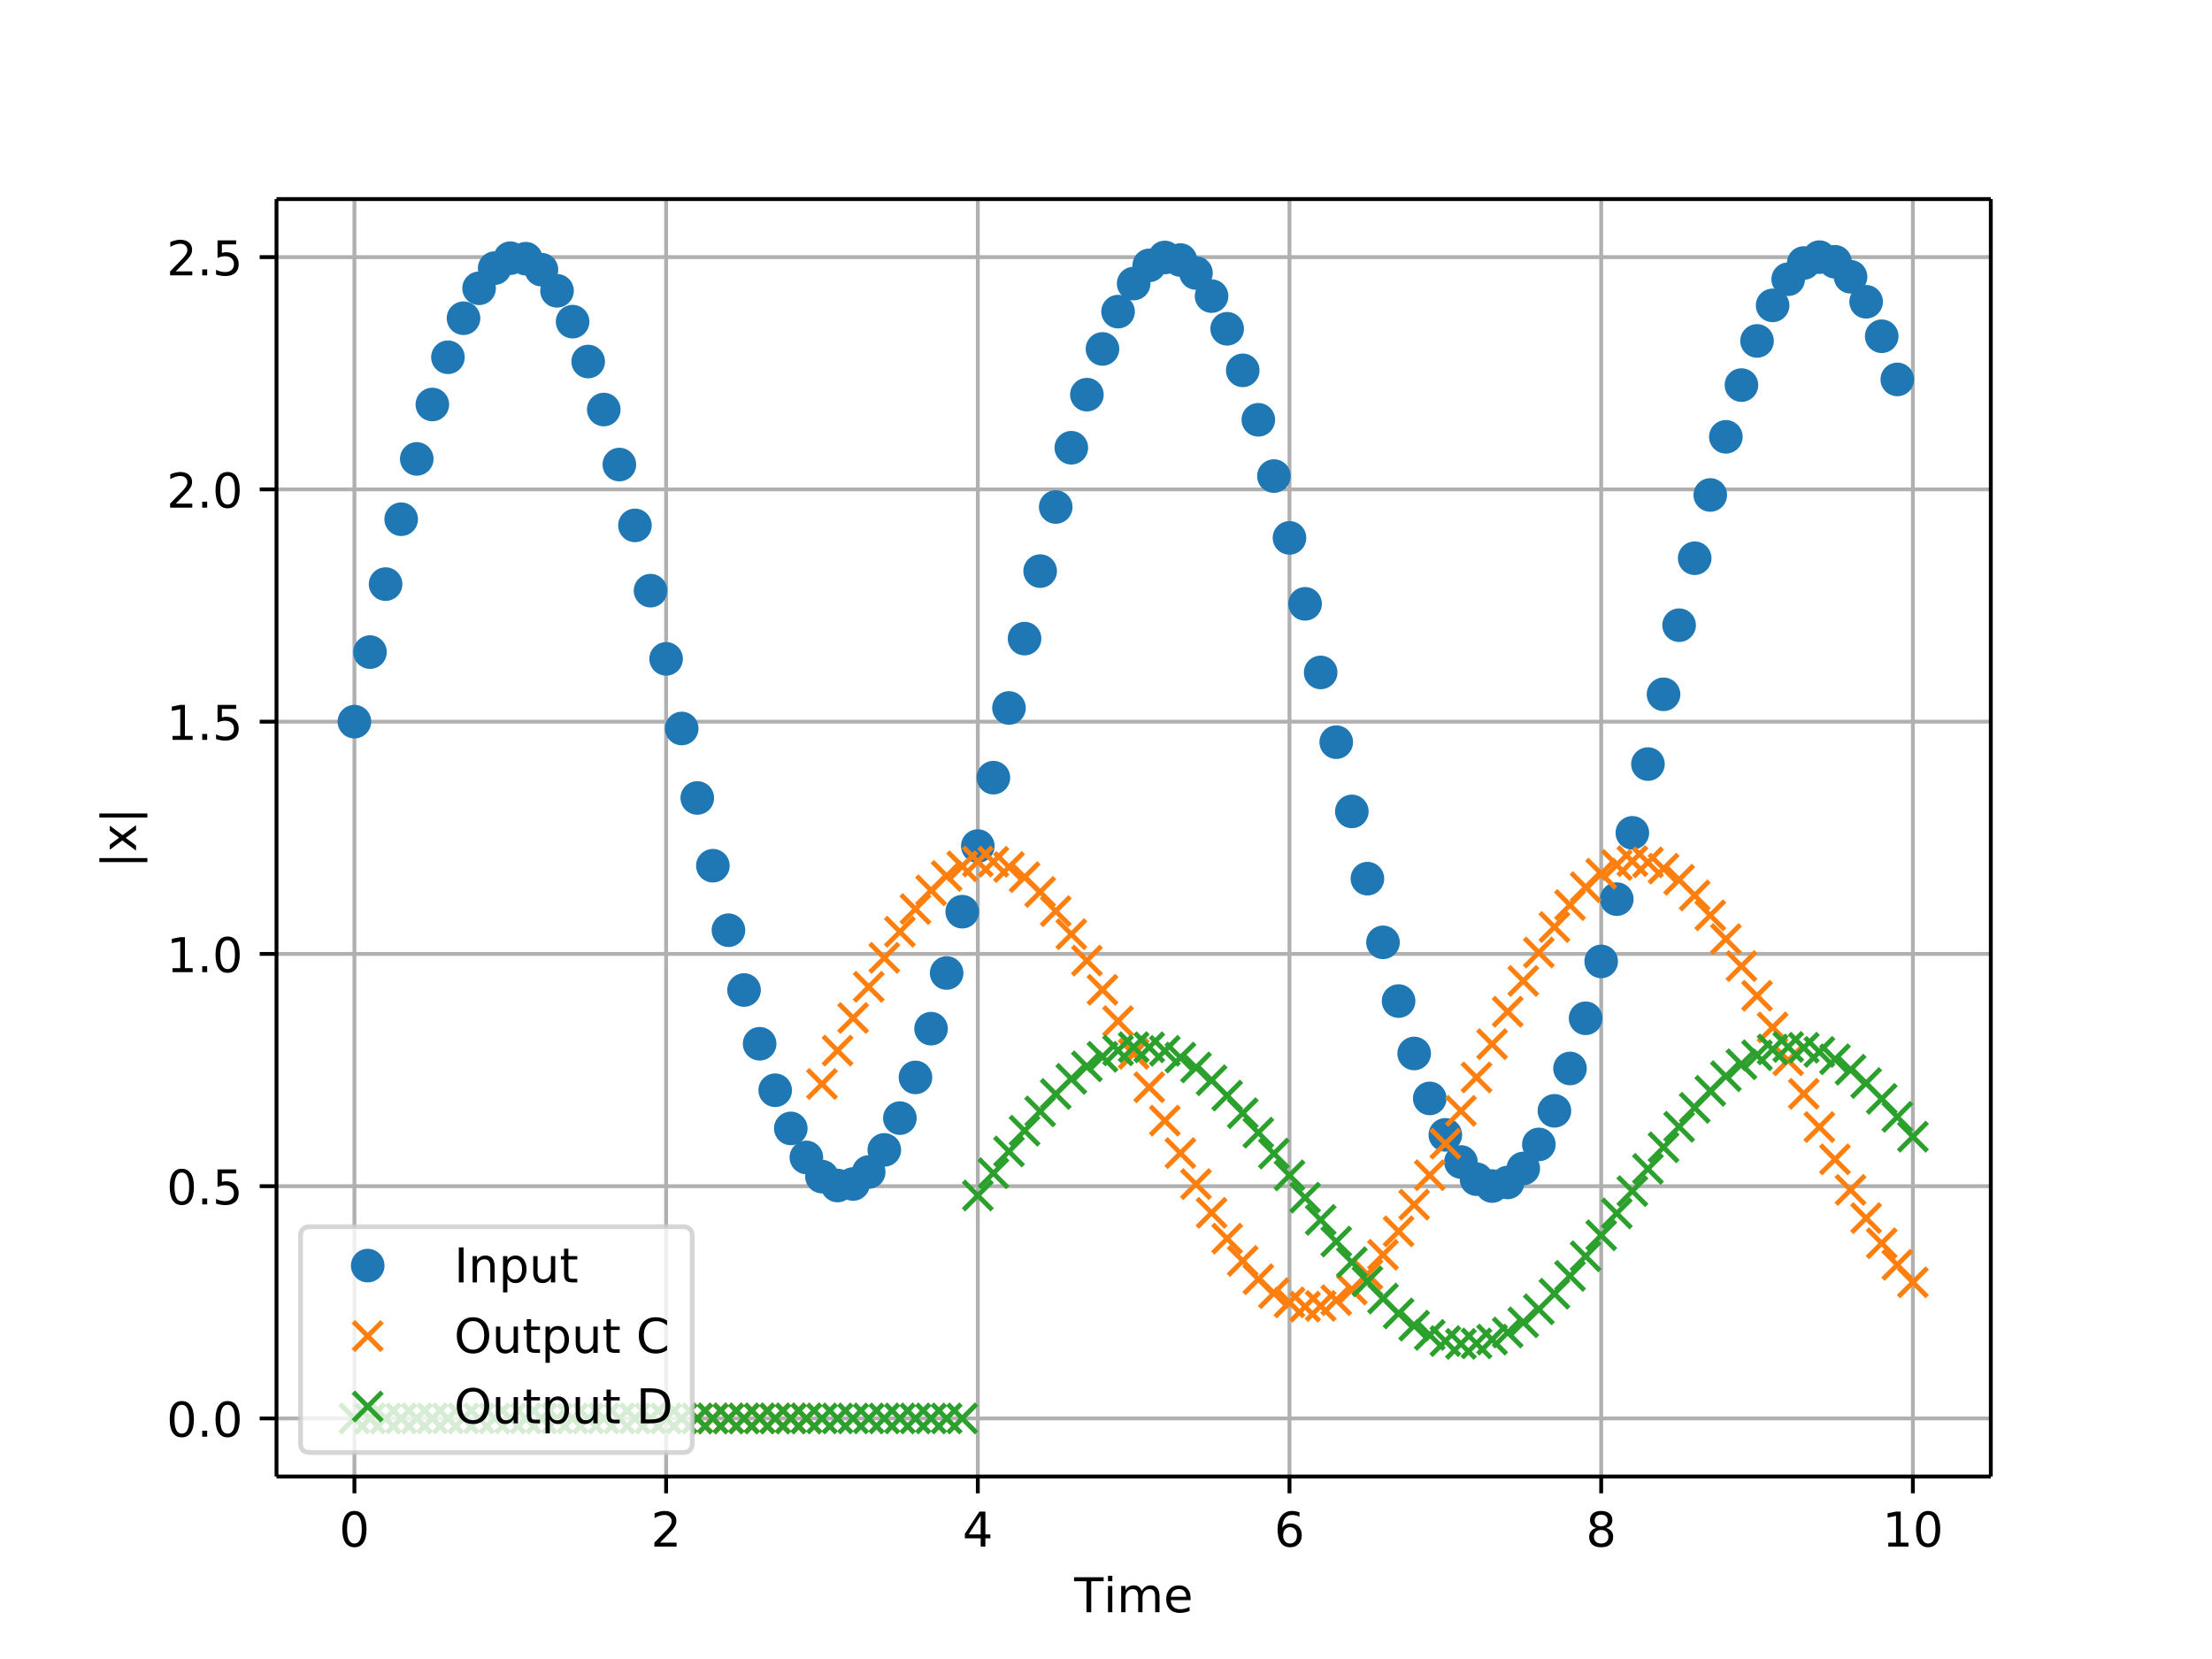 <svg xmlns="http://www.w3.org/2000/svg" xmlns:xlink="http://www.w3.org/1999/xlink" width="614.4" height="460.8" version="1.1" viewBox="0 0 460.8 345.6"><defs><style type="text/css">*{stroke-linecap:butt;stroke-linejoin:round}</style></defs><g id="figure_1"><g id="patch_1"><path fill="#fff" d="M 0 345.6 L 460.8 345.6 L 460.8 0 L 0 0 z"/></g><g id="axes_1"><g id="patch_2"><path fill="#fff" d="M 57.6 307.584 L 414.72 307.584 L 414.72 41.472 L 57.6 41.472 z"/></g><g id="matplotlib.axis_1"><g id="xtick_1"><g id="line2d_1"><path fill="none" stroke="#b0b0b0" stroke-linecap="square" stroke-width=".8" d="M 73.833 307.584 L 73.833 41.472" clip-path="url(#pda170796c8)"/></g><g id="line2d_2"><defs><path id="md94d6c7e7b" stroke="#000" stroke-width=".8" d="M 0 0 L 0 3.5"/></defs><g><use x="73.833" y="307.584" stroke="#000" stroke-width=".8" xlink:href="#md94d6c7e7b"/></g></g><g id="text_1"><defs><path id="DejaVuSans-48" d="M 31.781 66.406 Q 24.172 66.406 20.328 58.906 Q 16.5 51.422 16.5 36.375 Q 16.5 21.391 20.328 13.891 Q 24.172 6.391 31.781 6.391 Q 39.453 6.391 43.281 13.891 Q 47.125 21.391 47.125 36.375 Q 47.125 51.422 43.281 58.906 Q 39.453 66.406 31.781 66.406 z M 31.781 74.219 Q 44.047 74.219 50.516 64.516 Q 56.984 54.828 56.984 36.375 Q 56.984 17.969 50.516 8.266 Q 44.047 -1.422 31.781 -1.422 Q 19.531 -1.422 13.062 8.266 Q 6.594 17.969 6.594 36.375 Q 6.594 54.828 13.062 64.516 Q 19.531 74.219 31.781 74.219 z"/></defs><g transform="translate(70.651 322.182)scale(0.1 -0.1)"><use xlink:href="#DejaVuSans-48"/></g></g></g><g id="xtick_2"><g id="line2d_3"><path fill="none" stroke="#b0b0b0" stroke-linecap="square" stroke-width=".8" d="M 138.764 307.584 L 138.764 41.472" clip-path="url(#pda170796c8)"/></g><g id="line2d_4"><g><use x="138.764" y="307.584" stroke="#000" stroke-width=".8" xlink:href="#md94d6c7e7b"/></g></g><g id="text_2"><defs><path id="DejaVuSans-50" d="M 19.188 8.297 L 53.609 8.297 L 53.609 0 L 7.328 0 L 7.328 8.297 Q 12.938 14.109 22.625 23.891 Q 32.328 33.688 34.812 36.531 Q 39.547 41.844 41.422 45.531 Q 43.312 49.219 43.312 52.781 Q 43.312 58.594 39.234 62.25 Q 35.156 65.922 28.609 65.922 Q 23.969 65.922 18.812 64.312 Q 13.672 62.703 7.812 59.422 L 7.812 69.391 Q 13.766 71.781 18.938 73 Q 24.125 74.219 28.422 74.219 Q 39.75 74.219 46.484 68.547 Q 53.219 62.891 53.219 53.422 Q 53.219 48.922 51.531 44.891 Q 49.859 40.875 45.406 35.406 Q 44.188 33.984 37.641 27.219 Q 31.109 20.453 19.188 8.297 z"/></defs><g transform="translate(135.582 322.182)scale(0.1 -0.1)"><use xlink:href="#DejaVuSans-50"/></g></g></g><g id="xtick_3"><g id="line2d_5"><path fill="none" stroke="#b0b0b0" stroke-linecap="square" stroke-width=".8" d="M 203.695 307.584 L 203.695 41.472" clip-path="url(#pda170796c8)"/></g><g id="line2d_6"><g><use x="203.695" y="307.584" stroke="#000" stroke-width=".8" xlink:href="#md94d6c7e7b"/></g></g><g id="text_3"><defs><path id="DejaVuSans-52" d="M 37.797 64.312 L 12.891 25.391 L 37.797 25.391 z M 35.203 72.906 L 47.609 72.906 L 47.609 25.391 L 58.016 25.391 L 58.016 17.188 L 47.609 17.188 L 47.609 0 L 37.797 0 L 37.797 17.188 L 4.891 17.188 L 4.891 26.703 z"/></defs><g transform="translate(200.513 322.182)scale(0.1 -0.1)"><use xlink:href="#DejaVuSans-52"/></g></g></g><g id="xtick_4"><g id="line2d_7"><path fill="none" stroke="#b0b0b0" stroke-linecap="square" stroke-width=".8" d="M 268.625 307.584 L 268.625 41.472" clip-path="url(#pda170796c8)"/></g><g id="line2d_8"><g><use x="268.625" y="307.584" stroke="#000" stroke-width=".8" xlink:href="#md94d6c7e7b"/></g></g><g id="text_4"><defs><path id="DejaVuSans-54" d="M 33.016 40.375 Q 26.375 40.375 22.484 35.828 Q 18.609 31.297 18.609 23.391 Q 18.609 15.531 22.484 10.953 Q 26.375 6.391 33.016 6.391 Q 39.656 6.391 43.531 10.953 Q 47.406 15.531 47.406 23.391 Q 47.406 31.297 43.531 35.828 Q 39.656 40.375 33.016 40.375 z M 52.594 71.297 L 52.594 62.312 Q 48.875 64.062 45.094 64.984 Q 41.312 65.922 37.594 65.922 Q 27.828 65.922 22.672 59.328 Q 17.531 52.734 16.797 39.406 Q 19.672 43.656 24.016 45.922 Q 28.375 48.188 33.594 48.188 Q 44.578 48.188 50.953 41.516 Q 57.328 34.859 57.328 23.391 Q 57.328 12.156 50.688 5.359 Q 44.047 -1.422 33.016 -1.422 Q 20.359 -1.422 13.672 8.266 Q 6.984 17.969 6.984 36.375 Q 6.984 53.656 15.188 63.938 Q 23.391 74.219 37.203 74.219 Q 40.922 74.219 44.703 73.484 Q 48.484 72.75 52.594 71.297 z"/></defs><g transform="translate(265.444 322.182)scale(0.1 -0.1)"><use xlink:href="#DejaVuSans-54"/></g></g></g><g id="xtick_5"><g id="line2d_9"><path fill="none" stroke="#b0b0b0" stroke-linecap="square" stroke-width=".8" d="M 333.556 307.584 L 333.556 41.472" clip-path="url(#pda170796c8)"/></g><g id="line2d_10"><g><use x="333.556" y="307.584" stroke="#000" stroke-width=".8" xlink:href="#md94d6c7e7b"/></g></g><g id="text_5"><defs><path id="DejaVuSans-56" d="M 31.781 34.625 Q 24.75 34.625 20.719 30.859 Q 16.703 27.094 16.703 20.516 Q 16.703 13.922 20.719 10.156 Q 24.75 6.391 31.781 6.391 Q 38.812 6.391 42.859 10.172 Q 46.922 13.969 46.922 20.516 Q 46.922 27.094 42.891 30.859 Q 38.875 34.625 31.781 34.625 z M 21.922 38.812 Q 15.578 40.375 12.031 44.719 Q 8.5 49.078 8.5 55.328 Q 8.5 64.062 14.719 69.141 Q 20.953 74.219 31.781 74.219 Q 42.672 74.219 48.875 69.141 Q 55.078 64.062 55.078 55.328 Q 55.078 49.078 51.531 44.719 Q 48 40.375 41.703 38.812 Q 48.828 37.156 52.797 32.312 Q 56.781 27.484 56.781 20.516 Q 56.781 9.906 50.312 4.234 Q 43.844 -1.422 31.781 -1.422 Q 19.734 -1.422 13.25 4.234 Q 6.781 9.906 6.781 20.516 Q 6.781 27.484 10.781 32.312 Q 14.797 37.156 21.922 38.812 z M 18.312 54.391 Q 18.312 48.734 21.844 45.562 Q 25.391 42.391 31.781 42.391 Q 38.141 42.391 41.719 45.562 Q 45.312 48.734 45.312 54.391 Q 45.312 60.062 41.719 63.234 Q 38.141 66.406 31.781 66.406 Q 25.391 66.406 21.844 63.234 Q 18.312 60.062 18.312 54.391 z"/></defs><g transform="translate(330.375 322.182)scale(0.1 -0.1)"><use xlink:href="#DejaVuSans-56"/></g></g></g><g id="xtick_6"><g id="line2d_11"><path fill="none" stroke="#b0b0b0" stroke-linecap="square" stroke-width=".8" d="M 398.487 307.584 L 398.487 41.472" clip-path="url(#pda170796c8)"/></g><g id="line2d_12"><g><use x="398.487" y="307.584" stroke="#000" stroke-width=".8" xlink:href="#md94d6c7e7b"/></g></g><g id="text_6"><defs><path id="DejaVuSans-49" d="M 12.406 8.297 L 28.516 8.297 L 28.516 63.922 L 10.984 60.406 L 10.984 69.391 L 28.422 72.906 L 38.281 72.906 L 38.281 8.297 L 54.391 8.297 L 54.391 0 L 12.406 0 z"/></defs><g transform="translate(392.125 322.182)scale(0.1 -0.1)"><use xlink:href="#DejaVuSans-49"/><use x="63.623" xlink:href="#DejaVuSans-48"/></g></g></g><g id="text_7"><defs><path id="DejaVuSans-84" d="M -0.297 72.906 L 61.375 72.906 L 61.375 64.594 L 35.5 64.594 L 35.5 0 L 25.594 0 L 25.594 64.594 L -0.297 64.594 z"/><path id="DejaVuSans-105" d="M 9.422 54.688 L 18.406 54.688 L 18.406 0 L 9.422 0 z M 9.422 75.984 L 18.406 75.984 L 18.406 64.594 L 9.422 64.594 z"/><path id="DejaVuSans-109" d="M 52 44.188 Q 55.375 50.25 60.062 53.125 Q 64.75 56 71.094 56 Q 79.641 56 84.281 50.016 Q 88.922 44.047 88.922 33.016 L 88.922 0 L 79.891 0 L 79.891 32.719 Q 79.891 40.578 77.094 44.375 Q 74.312 48.188 68.609 48.188 Q 61.625 48.188 57.562 43.547 Q 53.516 38.922 53.516 30.906 L 53.516 0 L 44.484 0 L 44.484 32.719 Q 44.484 40.625 41.703 44.406 Q 38.922 48.188 33.109 48.188 Q 26.219 48.188 22.156 43.531 Q 18.109 38.875 18.109 30.906 L 18.109 0 L 9.078 0 L 9.078 54.688 L 18.109 54.688 L 18.109 46.188 Q 21.188 51.219 25.484 53.609 Q 29.781 56 35.688 56 Q 41.656 56 45.828 52.969 Q 50 49.953 52 44.188 z"/><path id="DejaVuSans-101" d="M 56.203 29.594 L 56.203 25.203 L 14.891 25.203 Q 15.484 15.922 20.484 11.062 Q 25.484 6.203 34.422 6.203 Q 39.594 6.203 44.453 7.469 Q 49.312 8.734 54.109 11.281 L 54.109 2.781 Q 49.266 0.734 44.188 -0.344 Q 39.109 -1.422 33.891 -1.422 Q 20.797 -1.422 13.156 6.188 Q 5.516 13.812 5.516 26.812 Q 5.516 40.234 12.766 48.109 Q 20.016 56 32.328 56 Q 43.359 56 49.781 48.891 Q 56.203 41.797 56.203 29.594 z M 47.219 32.234 Q 47.125 39.594 43.094 43.984 Q 39.062 48.391 32.422 48.391 Q 24.906 48.391 20.391 44.141 Q 15.875 39.891 15.188 32.172 z"/></defs><g transform="translate(223.773 335.861)scale(0.1 -0.1)"><use xlink:href="#DejaVuSans-84"/><use x="61.037" xlink:href="#DejaVuSans-105"/><use x="88.82" xlink:href="#DejaVuSans-109"/><use x="186.232" xlink:href="#DejaVuSans-101"/></g></g></g><g id="matplotlib.axis_2"><g id="ytick_1"><g id="line2d_13"><path fill="none" stroke="#b0b0b0" stroke-linecap="square" stroke-width=".8" d="M 57.6 295.488 L 414.72 295.488" clip-path="url(#pda170796c8)"/></g><g id="line2d_14"><defs><path id="m3ac3bbcf47" stroke="#000" stroke-width=".8" d="M 0 0 L -3.5 0"/></defs><g><use x="57.6" y="295.488" stroke="#000" stroke-width=".8" xlink:href="#m3ac3bbcf47"/></g></g><g id="text_8"><defs><path id="DejaVuSans-46" d="M 10.688 12.406 L 21 12.406 L 21 0 L 10.688 0 z"/></defs><g transform="translate(34.697 299.287)scale(0.1 -0.1)"><use xlink:href="#DejaVuSans-48"/><use x="63.623" xlink:href="#DejaVuSans-46"/><use x="95.41" xlink:href="#DejaVuSans-48"/></g></g></g><g id="ytick_2"><g id="line2d_15"><path fill="none" stroke="#b0b0b0" stroke-linecap="square" stroke-width=".8" d="M 57.6 247.103 L 414.72 247.103" clip-path="url(#pda170796c8)"/></g><g id="line2d_16"><g><use x="57.6" y="247.103" stroke="#000" stroke-width=".8" xlink:href="#m3ac3bbcf47"/></g></g><g id="text_9"><defs><path id="DejaVuSans-53" d="M 10.797 72.906 L 49.516 72.906 L 49.516 64.594 L 19.828 64.594 L 19.828 46.734 Q 21.969 47.469 24.109 47.828 Q 26.266 48.188 28.422 48.188 Q 40.625 48.188 47.75 41.5 Q 54.891 34.812 54.891 23.391 Q 54.891 11.625 47.562 5.094 Q 40.234 -1.422 26.906 -1.422 Q 22.312 -1.422 17.547 -0.641 Q 12.797 0.141 7.719 1.703 L 7.719 11.625 Q 12.109 9.234 16.797 8.062 Q 21.484 6.891 26.703 6.891 Q 35.156 6.891 40.078 11.328 Q 45.016 15.766 45.016 23.391 Q 45.016 31 40.078 35.438 Q 35.156 39.891 26.703 39.891 Q 22.75 39.891 18.812 39.016 Q 14.891 38.141 10.797 36.281 z"/></defs><g transform="translate(34.697 250.902)scale(0.1 -0.1)"><use xlink:href="#DejaVuSans-48"/><use x="63.623" xlink:href="#DejaVuSans-46"/><use x="95.41" xlink:href="#DejaVuSans-53"/></g></g></g><g id="ytick_3"><g id="line2d_17"><path fill="none" stroke="#b0b0b0" stroke-linecap="square" stroke-width=".8" d="M 57.6 198.718 L 414.72 198.718" clip-path="url(#pda170796c8)"/></g><g id="line2d_18"><g><use x="57.6" y="198.718" stroke="#000" stroke-width=".8" xlink:href="#m3ac3bbcf47"/></g></g><g id="text_10"><g transform="translate(34.697 202.518)scale(0.1 -0.1)"><use xlink:href="#DejaVuSans-49"/><use x="63.623" xlink:href="#DejaVuSans-46"/><use x="95.41" xlink:href="#DejaVuSans-48"/></g></g></g><g id="ytick_4"><g id="line2d_19"><path fill="none" stroke="#b0b0b0" stroke-linecap="square" stroke-width=".8" d="M 57.6 150.334 L 414.72 150.334" clip-path="url(#pda170796c8)"/></g><g id="line2d_20"><g><use x="57.6" y="150.334" stroke="#000" stroke-width=".8" xlink:href="#m3ac3bbcf47"/></g></g><g id="text_11"><g transform="translate(34.697 154.133)scale(0.1 -0.1)"><use xlink:href="#DejaVuSans-49"/><use x="63.623" xlink:href="#DejaVuSans-46"/><use x="95.41" xlink:href="#DejaVuSans-53"/></g></g></g><g id="ytick_5"><g id="line2d_21"><path fill="none" stroke="#b0b0b0" stroke-linecap="square" stroke-width=".8" d="M 57.6 101.949 L 414.72 101.949" clip-path="url(#pda170796c8)"/></g><g id="line2d_22"><g><use x="57.6" y="101.949" stroke="#000" stroke-width=".8" xlink:href="#m3ac3bbcf47"/></g></g><g id="text_12"><g transform="translate(34.697 105.748)scale(0.1 -0.1)"><use xlink:href="#DejaVuSans-50"/><use x="63.623" xlink:href="#DejaVuSans-46"/><use x="95.41" xlink:href="#DejaVuSans-48"/></g></g></g><g id="ytick_6"><g id="line2d_23"><path fill="none" stroke="#b0b0b0" stroke-linecap="square" stroke-width=".8" d="M 57.6 53.564 L 414.72 53.564" clip-path="url(#pda170796c8)"/></g><g id="line2d_24"><g><use x="57.6" y="53.564" stroke="#000" stroke-width=".8" xlink:href="#m3ac3bbcf47"/></g></g><g id="text_13"><g transform="translate(34.697 57.363)scale(0.1 -0.1)"><use xlink:href="#DejaVuSans-50"/><use x="63.623" xlink:href="#DejaVuSans-46"/><use x="95.41" xlink:href="#DejaVuSans-53"/></g></g></g><g id="text_14"><defs><path id="DejaVuSans-124" d="M 21 76.422 L 21 -23.578 L 12.703 -23.578 L 12.703 76.422 z"/><path id="DejaVuSans-120" d="M 54.891 54.688 L 35.109 28.078 L 55.906 0 L 45.312 0 L 29.391 21.484 L 13.484 0 L 2.875 0 L 24.125 28.609 L 4.688 54.688 L 15.281 54.688 L 29.781 35.203 L 44.281 54.688 z"/></defs><g transform="translate(28.339 180.856)rotate(-90)scale(0.1 -0.1)"><use xlink:href="#DejaVuSans-124"/><use x="33.691" xlink:href="#DejaVuSans-120"/><use x="92.871" xlink:href="#DejaVuSans-124"/></g></g></g><g id="line2d_25"><defs><path id="mf830b3c472" stroke="#1f77b4" d="M 0 3 C 0.796 3 1.559 2.684 2.121 2.121 C 2.684 1.559 3 0.796 3 0 C 3 -0.796 2.684 -1.559 2.121 -2.121 C 1.559 -2.684 0.796 -3 0 -3 C -0.796 -3 -1.559 -2.684 -2.121 -2.121 C -2.684 -1.559 -3 -0.796 -3 0 C -3 0.796 -2.684 1.559 -2.121 2.121 C -1.559 2.684 -0.796 3 0 3 z"/></defs><g clip-path="url(#pda170796c8)"><use x="73.833" y="150.334" fill="#1f77b4" stroke="#1f77b4" xlink:href="#mf830b3c472"/><use x="77.079" y="135.844" fill="#1f77b4" stroke="#1f77b4" xlink:href="#mf830b3c472"/><use x="80.326" y="121.681" fill="#1f77b4" stroke="#1f77b4" xlink:href="#mf830b3c472"/><use x="83.572" y="108.164" fill="#1f77b4" stroke="#1f77b4" xlink:href="#mf830b3c472"/><use x="86.819" y="95.598" fill="#1f77b4" stroke="#1f77b4" xlink:href="#mf830b3c472"/><use x="90.065" y="84.265" fill="#1f77b4" stroke="#1f77b4" xlink:href="#mf830b3c472"/><use x="93.312" y="74.423" fill="#1f77b4" stroke="#1f77b4" xlink:href="#mf830b3c472"/><use x="96.559" y="66.292" fill="#1f77b4" stroke="#1f77b4" xlink:href="#mf830b3c472"/><use x="99.805" y="60.057" fill="#1f77b4" stroke="#1f77b4" xlink:href="#mf830b3c472"/><use x="103.052" y="55.856" fill="#1f77b4" stroke="#1f77b4" xlink:href="#mf830b3c472"/><use x="106.298" y="53.786" fill="#1f77b4" stroke="#1f77b4" xlink:href="#mf830b3c472"/><use x="109.545" y="53.893" fill="#1f77b4" stroke="#1f77b4" xlink:href="#mf830b3c472"/><use x="112.791" y="56.175" fill="#1f77b4" stroke="#1f77b4" xlink:href="#mf830b3c472"/><use x="116.038" y="60.579" fill="#1f77b4" stroke="#1f77b4" xlink:href="#mf830b3c472"/><use x="119.284" y="67.008" fill="#1f77b4" stroke="#1f77b4" xlink:href="#mf830b3c472"/><use x="122.531" y="75.315" fill="#1f77b4" stroke="#1f77b4" xlink:href="#mf830b3c472"/><use x="125.777" y="85.313" fill="#1f77b4" stroke="#1f77b4" xlink:href="#mf830b3c472"/><use x="129.024" y="96.778" fill="#1f77b4" stroke="#1f77b4" xlink:href="#mf830b3c472"/><use x="132.271" y="109.45" fill="#1f77b4" stroke="#1f77b4" xlink:href="#mf830b3c472"/><use x="135.517" y="123.044" fill="#1f77b4" stroke="#1f77b4" xlink:href="#mf830b3c472"/><use x="138.764" y="137.254" fill="#1f77b4" stroke="#1f77b4" xlink:href="#mf830b3c472"/><use x="142.01" y="151.758" fill="#1f77b4" stroke="#1f77b4" xlink:href="#mf830b3c472"/><use x="145.257" y="166.23" fill="#1f77b4" stroke="#1f77b4" xlink:href="#mf830b3c472"/><use x="148.503" y="180.344" fill="#1f77b4" stroke="#1f77b4" xlink:href="#mf830b3c472"/><use x="151.75" y="193.781" fill="#1f77b4" stroke="#1f77b4" xlink:href="#mf830b3c472"/><use x="154.996" y="206.239" fill="#1f77b4" stroke="#1f77b4" xlink:href="#mf830b3c472"/><use x="158.243" y="217.436" fill="#1f77b4" stroke="#1f77b4" xlink:href="#mf830b3c472"/><use x="161.489" y="227.119" fill="#1f77b4" stroke="#1f77b4" xlink:href="#mf830b3c472"/><use x="164.736" y="235.072" fill="#1f77b4" stroke="#1f77b4" xlink:href="#mf830b3c472"/><use x="167.983" y="241.114" fill="#1f77b4" stroke="#1f77b4" xlink:href="#mf830b3c472"/><use x="171.229" y="245.109" fill="#1f77b4" stroke="#1f77b4" xlink:href="#mf830b3c472"/><use x="174.476" y="246.967" fill="#1f77b4" stroke="#1f77b4" xlink:href="#mf830b3c472"/><use x="177.722" y="246.646" fill="#1f77b4" stroke="#1f77b4" xlink:href="#mf830b3c472"/><use x="180.969" y="244.154" fill="#1f77b4" stroke="#1f77b4" xlink:href="#mf830b3c472"/><use x="184.215" y="239.546" fill="#1f77b4" stroke="#1f77b4" xlink:href="#mf830b3c472"/><use x="187.462" y="232.926" fill="#1f77b4" stroke="#1f77b4" xlink:href="#mf830b3c472"/><use x="190.708" y="224.445" fill="#1f77b4" stroke="#1f77b4" xlink:href="#mf830b3c472"/><use x="193.955" y="214.292" fill="#1f77b4" stroke="#1f77b4" xlink:href="#mf830b3c472"/><use x="197.201" y="202.697" fill="#1f77b4" stroke="#1f77b4" xlink:href="#mf830b3c472"/><use x="200.448" y="189.922" fill="#1f77b4" stroke="#1f77b4" xlink:href="#mf830b3c472"/><use x="203.695" y="176.253" fill="#1f77b4" stroke="#1f77b4" xlink:href="#mf830b3c472"/><use x="206.941" y="162.001" fill="#1f77b4" stroke="#1f77b4" xlink:href="#mf830b3c472"/><use x="210.188" y="147.485" fill="#1f77b4" stroke="#1f77b4" xlink:href="#mf830b3c472"/><use x="213.434" y="133.034" fill="#1f77b4" stroke="#1f77b4" xlink:href="#mf830b3c472"/><use x="216.681" y="118.972" fill="#1f77b4" stroke="#1f77b4" xlink:href="#mf830b3c472"/><use x="219.927" y="105.618" fill="#1f77b4" stroke="#1f77b4" xlink:href="#mf830b3c472"/><use x="223.174" y="93.272" fill="#1f77b4" stroke="#1f77b4" xlink:href="#mf830b3c472"/><use x="226.42" y="82.213" fill="#1f77b4" stroke="#1f77b4" xlink:href="#mf830b3c472"/><use x="229.667" y="72.689" fill="#1f77b4" stroke="#1f77b4" xlink:href="#mf830b3c472"/><use x="232.913" y="64.917" fill="#1f77b4" stroke="#1f77b4" xlink:href="#mf830b3c472"/><use x="236.16" y="59.07" fill="#1f77b4" stroke="#1f77b4" xlink:href="#mf830b3c472"/><use x="239.407" y="55.281" fill="#1f77b4" stroke="#1f77b4" xlink:href="#mf830b3c472"/><use x="242.653" y="53.635" fill="#1f77b4" stroke="#1f77b4" xlink:href="#mf830b3c472"/><use x="245.9" y="54.17" fill="#1f77b4" stroke="#1f77b4" xlink:href="#mf830b3c472"/><use x="249.146" y="56.873" fill="#1f77b4" stroke="#1f77b4" xlink:href="#mf830b3c472"/><use x="252.393" y="61.683" fill="#1f77b4" stroke="#1f77b4" xlink:href="#mf830b3c472"/><use x="255.639" y="68.492" fill="#1f77b4" stroke="#1f77b4" xlink:href="#mf830b3c472"/><use x="258.886" y="77.147" fill="#1f77b4" stroke="#1f77b4" xlink:href="#mf830b3c472"/><use x="262.132" y="87.451" fill="#1f77b4" stroke="#1f77b4" xlink:href="#mf830b3c472"/><use x="265.379" y="99.174" fill="#1f77b4" stroke="#1f77b4" xlink:href="#mf830b3c472"/><use x="268.625" y="112.05" fill="#1f77b4" stroke="#1f77b4" xlink:href="#mf830b3c472"/><use x="271.872" y="125.789" fill="#1f77b4" stroke="#1f77b4" xlink:href="#mf830b3c472"/><use x="275.119" y="140.082" fill="#1f77b4" stroke="#1f77b4" xlink:href="#mf830b3c472"/><use x="278.365" y="154.606" fill="#1f77b4" stroke="#1f77b4" xlink:href="#mf830b3c472"/><use x="281.612" y="169.033" fill="#1f77b4" stroke="#1f77b4" xlink:href="#mf830b3c472"/><use x="284.858" y="183.039" fill="#1f77b4" stroke="#1f77b4" xlink:href="#mf830b3c472"/><use x="288.105" y="196.308" fill="#1f77b4" stroke="#1f77b4" xlink:href="#mf830b3c472"/><use x="291.351" y="208.539" fill="#1f77b4" stroke="#1f77b4" xlink:href="#mf830b3c472"/><use x="294.598" y="219.459" fill="#1f77b4" stroke="#1f77b4" xlink:href="#mf830b3c472"/><use x="297.844" y="228.82" fill="#1f77b4" stroke="#1f77b4" xlink:href="#mf830b3c472"/><use x="301.091" y="236.411" fill="#1f77b4" stroke="#1f77b4" xlink:href="#mf830b3c472"/><use x="304.337" y="242.061" fill="#1f77b4" stroke="#1f77b4" xlink:href="#mf830b3c472"/><use x="307.584" y="245.643" fill="#1f77b4" stroke="#1f77b4" xlink:href="#mf830b3c472"/><use x="310.831" y="247.076" fill="#1f77b4" stroke="#1f77b4" xlink:href="#mf830b3c472"/><use x="314.077" y="246.328" fill="#1f77b4" stroke="#1f77b4" xlink:href="#mf830b3c472"/><use x="317.324" y="243.415" fill="#1f77b4" stroke="#1f77b4" xlink:href="#mf830b3c472"/><use x="320.57" y="238.404" fill="#1f77b4" stroke="#1f77b4" xlink:href="#mf830b3c472"/><use x="323.817" y="231.406" fill="#1f77b4" stroke="#1f77b4" xlink:href="#mf830b3c472"/><use x="327.063" y="222.581" fill="#1f77b4" stroke="#1f77b4" xlink:href="#mf830b3c472"/><use x="330.31" y="212.127" fill="#1f77b4" stroke="#1f77b4" xlink:href="#mf830b3c472"/><use x="333.556" y="200.279" fill="#1f77b4" stroke="#1f77b4" xlink:href="#mf830b3c472"/><use x="336.803" y="187.305" fill="#1f77b4" stroke="#1f77b4" xlink:href="#mf830b3c472"/><use x="340.049" y="173.498" fill="#1f77b4" stroke="#1f77b4" xlink:href="#mf830b3c472"/><use x="343.296" y="159.168" fill="#1f77b4" stroke="#1f77b4" xlink:href="#mf830b3c472"/><use x="346.543" y="144.639" fill="#1f77b4" stroke="#1f77b4" xlink:href="#mf830b3c472"/><use x="349.789" y="130.239" fill="#1f77b4" stroke="#1f77b4" xlink:href="#mf830b3c472"/><use x="353.036" y="116.291" fill="#1f77b4" stroke="#1f77b4" xlink:href="#mf830b3c472"/><use x="356.282" y="103.111" fill="#1f77b4" stroke="#1f77b4" xlink:href="#mf830b3c472"/><use x="359.529" y="90.996" fill="#1f77b4" stroke="#1f77b4" xlink:href="#mf830b3c472"/><use x="362.775" y="80.219" fill="#1f77b4" stroke="#1f77b4" xlink:href="#mf830b3c472"/><use x="366.022" y="71.023" fill="#1f77b4" stroke="#1f77b4" xlink:href="#mf830b3c472"/><use x="369.268" y="63.615" fill="#1f77b4" stroke="#1f77b4" xlink:href="#mf830b3c472"/><use x="372.515" y="58.162" fill="#1f77b4" stroke="#1f77b4" xlink:href="#mf830b3c472"/><use x="375.761" y="54.788" fill="#1f77b4" stroke="#1f77b4" xlink:href="#mf830b3c472"/><use x="379.008" y="53.568" fill="#1f77b4" stroke="#1f77b4" xlink:href="#mf830b3c472"/><use x="382.255" y="54.53" fill="#1f77b4" stroke="#1f77b4" xlink:href="#mf830b3c472"/><use x="385.501" y="57.652" fill="#1f77b4" stroke="#1f77b4" xlink:href="#mf830b3c472"/><use x="388.748" y="62.864" fill="#1f77b4" stroke="#1f77b4" xlink:href="#mf830b3c472"/><use x="391.994" y="70.048" fill="#1f77b4" stroke="#1f77b4" xlink:href="#mf830b3c472"/><use x="395.241" y="79.042" fill="#1f77b4" stroke="#1f77b4" xlink:href="#mf830b3c472"/></g></g><g id="line2d_26"><defs><path id="m879d1a8cab" stroke="#ff7f0e" d="M -3 3 L 3 -3 M -3 -3 L 3 3"/></defs><g clip-path="url(#pda170796c8)"><use x="73.833" y="295.488" fill="#ff7f0e" stroke="#ff7f0e" xlink:href="#m879d1a8cab"/><use x="77.079" y="295.488" fill="#ff7f0e" stroke="#ff7f0e" xlink:href="#m879d1a8cab"/><use x="80.326" y="295.488" fill="#ff7f0e" stroke="#ff7f0e" xlink:href="#m879d1a8cab"/><use x="83.572" y="295.488" fill="#ff7f0e" stroke="#ff7f0e" xlink:href="#m879d1a8cab"/><use x="86.819" y="295.488" fill="#ff7f0e" stroke="#ff7f0e" xlink:href="#m879d1a8cab"/><use x="90.065" y="295.488" fill="#ff7f0e" stroke="#ff7f0e" xlink:href="#m879d1a8cab"/><use x="93.312" y="295.488" fill="#ff7f0e" stroke="#ff7f0e" xlink:href="#m879d1a8cab"/><use x="96.559" y="295.488" fill="#ff7f0e" stroke="#ff7f0e" xlink:href="#m879d1a8cab"/><use x="99.805" y="295.488" fill="#ff7f0e" stroke="#ff7f0e" xlink:href="#m879d1a8cab"/><use x="103.052" y="295.488" fill="#ff7f0e" stroke="#ff7f0e" xlink:href="#m879d1a8cab"/><use x="106.298" y="295.488" fill="#ff7f0e" stroke="#ff7f0e" xlink:href="#m879d1a8cab"/><use x="109.545" y="295.488" fill="#ff7f0e" stroke="#ff7f0e" xlink:href="#m879d1a8cab"/><use x="112.791" y="295.488" fill="#ff7f0e" stroke="#ff7f0e" xlink:href="#m879d1a8cab"/><use x="116.038" y="295.488" fill="#ff7f0e" stroke="#ff7f0e" xlink:href="#m879d1a8cab"/><use x="119.284" y="295.488" fill="#ff7f0e" stroke="#ff7f0e" xlink:href="#m879d1a8cab"/><use x="122.531" y="295.488" fill="#ff7f0e" stroke="#ff7f0e" xlink:href="#m879d1a8cab"/><use x="125.777" y="295.488" fill="#ff7f0e" stroke="#ff7f0e" xlink:href="#m879d1a8cab"/><use x="129.024" y="295.488" fill="#ff7f0e" stroke="#ff7f0e" xlink:href="#m879d1a8cab"/><use x="132.271" y="295.488" fill="#ff7f0e" stroke="#ff7f0e" xlink:href="#m879d1a8cab"/><use x="135.517" y="295.488" fill="#ff7f0e" stroke="#ff7f0e" xlink:href="#m879d1a8cab"/><use x="138.764" y="295.488" fill="#ff7f0e" stroke="#ff7f0e" xlink:href="#m879d1a8cab"/><use x="142.01" y="295.488" fill="#ff7f0e" stroke="#ff7f0e" xlink:href="#m879d1a8cab"/><use x="145.257" y="295.488" fill="#ff7f0e" stroke="#ff7f0e" xlink:href="#m879d1a8cab"/><use x="148.503" y="295.488" fill="#ff7f0e" stroke="#ff7f0e" xlink:href="#m879d1a8cab"/><use x="151.75" y="295.488" fill="#ff7f0e" stroke="#ff7f0e" xlink:href="#m879d1a8cab"/><use x="154.996" y="295.488" fill="#ff7f0e" stroke="#ff7f0e" xlink:href="#m879d1a8cab"/><use x="158.243" y="295.488" fill="#ff7f0e" stroke="#ff7f0e" xlink:href="#m879d1a8cab"/><use x="161.489" y="295.488" fill="#ff7f0e" stroke="#ff7f0e" xlink:href="#m879d1a8cab"/><use x="164.736" y="295.488" fill="#ff7f0e" stroke="#ff7f0e" xlink:href="#m879d1a8cab"/><use x="167.983" y="295.488" fill="#ff7f0e" stroke="#ff7f0e" xlink:href="#m879d1a8cab"/><use x="171.229" y="225.814" fill="#ff7f0e" stroke="#ff7f0e" xlink:href="#m879d1a8cab"/><use x="174.476" y="218.859" fill="#ff7f0e" stroke="#ff7f0e" xlink:href="#m879d1a8cab"/><use x="177.722" y="212.061" fill="#ff7f0e" stroke="#ff7f0e" xlink:href="#m879d1a8cab"/><use x="180.969" y="205.572" fill="#ff7f0e" stroke="#ff7f0e" xlink:href="#m879d1a8cab"/><use x="184.215" y="199.541" fill="#ff7f0e" stroke="#ff7f0e" xlink:href="#m879d1a8cab"/><use x="187.462" y="194.101" fill="#ff7f0e" stroke="#ff7f0e" xlink:href="#m879d1a8cab"/><use x="190.708" y="189.377" fill="#ff7f0e" stroke="#ff7f0e" xlink:href="#m879d1a8cab"/><use x="193.955" y="185.474" fill="#ff7f0e" stroke="#ff7f0e" xlink:href="#m879d1a8cab"/><use x="197.201" y="182.481" fill="#ff7f0e" stroke="#ff7f0e" xlink:href="#m879d1a8cab"/><use x="200.448" y="180.465" fill="#ff7f0e" stroke="#ff7f0e" xlink:href="#m879d1a8cab"/><use x="203.695" y="179.471" fill="#ff7f0e" stroke="#ff7f0e" xlink:href="#m879d1a8cab"/><use x="206.941" y="179.523" fill="#ff7f0e" stroke="#ff7f0e" xlink:href="#m879d1a8cab"/><use x="210.188" y="180.618" fill="#ff7f0e" stroke="#ff7f0e" xlink:href="#m879d1a8cab"/><use x="213.434" y="182.732" fill="#ff7f0e" stroke="#ff7f0e" xlink:href="#m879d1a8cab"/><use x="216.681" y="185.817" fill="#ff7f0e" stroke="#ff7f0e" xlink:href="#m879d1a8cab"/><use x="219.927" y="189.805" fill="#ff7f0e" stroke="#ff7f0e" xlink:href="#m879d1a8cab"/><use x="223.174" y="194.604" fill="#ff7f0e" stroke="#ff7f0e" xlink:href="#m879d1a8cab"/><use x="226.42" y="200.107" fill="#ff7f0e" stroke="#ff7f0e" xlink:href="#m879d1a8cab"/><use x="229.667" y="206.19" fill="#ff7f0e" stroke="#ff7f0e" xlink:href="#m879d1a8cab"/><use x="232.913" y="212.715" fill="#ff7f0e" stroke="#ff7f0e" xlink:href="#m879d1a8cab"/><use x="236.16" y="219.536" fill="#ff7f0e" stroke="#ff7f0e" xlink:href="#m879d1a8cab"/><use x="239.407" y="226.498" fill="#ff7f0e" stroke="#ff7f0e" xlink:href="#m879d1a8cab"/><use x="242.653" y="233.444" fill="#ff7f0e" stroke="#ff7f0e" xlink:href="#m879d1a8cab"/><use x="245.9" y="240.219" fill="#ff7f0e" stroke="#ff7f0e" xlink:href="#m879d1a8cab"/><use x="249.146" y="246.669" fill="#ff7f0e" stroke="#ff7f0e" xlink:href="#m879d1a8cab"/><use x="252.393" y="252.648" fill="#ff7f0e" stroke="#ff7f0e" xlink:href="#m879d1a8cab"/><use x="255.639" y="258.023" fill="#ff7f0e" stroke="#ff7f0e" xlink:href="#m879d1a8cab"/><use x="258.886" y="262.671" fill="#ff7f0e" stroke="#ff7f0e" xlink:href="#m879d1a8cab"/><use x="262.132" y="266.488" fill="#ff7f0e" stroke="#ff7f0e" xlink:href="#m879d1a8cab"/><use x="265.379" y="269.388" fill="#ff7f0e" stroke="#ff7f0e" xlink:href="#m879d1a8cab"/><use x="268.625" y="271.306" fill="#ff7f0e" stroke="#ff7f0e" xlink:href="#m879d1a8cab"/><use x="271.872" y="272.198" fill="#ff7f0e" stroke="#ff7f0e" xlink:href="#m879d1a8cab"/><use x="275.119" y="272.044" fill="#ff7f0e" stroke="#ff7f0e" xlink:href="#m879d1a8cab"/><use x="278.365" y="270.848" fill="#ff7f0e" stroke="#ff7f0e" xlink:href="#m879d1a8cab"/><use x="281.612" y="268.636" fill="#ff7f0e" stroke="#ff7f0e" xlink:href="#m879d1a8cab"/><use x="284.858" y="265.458" fill="#ff7f0e" stroke="#ff7f0e" xlink:href="#m879d1a8cab"/><use x="288.105" y="261.387" fill="#ff7f0e" stroke="#ff7f0e" xlink:href="#m879d1a8cab"/><use x="291.351" y="256.514" fill="#ff7f0e" stroke="#ff7f0e" xlink:href="#m879d1a8cab"/><use x="294.598" y="250.948" fill="#ff7f0e" stroke="#ff7f0e" xlink:href="#m879d1a8cab"/><use x="297.844" y="244.816" fill="#ff7f0e" stroke="#ff7f0e" xlink:href="#m879d1a8cab"/><use x="301.091" y="238.255" fill="#ff7f0e" stroke="#ff7f0e" xlink:href="#m879d1a8cab"/><use x="304.337" y="231.414" fill="#ff7f0e" stroke="#ff7f0e" xlink:href="#m879d1a8cab"/><use x="307.584" y="224.447" fill="#ff7f0e" stroke="#ff7f0e" xlink:href="#m879d1a8cab"/><use x="310.831" y="217.51" fill="#ff7f0e" stroke="#ff7f0e" xlink:href="#m879d1a8cab"/><use x="314.077" y="210.761" fill="#ff7f0e" stroke="#ff7f0e" xlink:href="#m879d1a8cab"/><use x="317.324" y="204.351" fill="#ff7f0e" stroke="#ff7f0e" xlink:href="#m879d1a8cab"/><use x="320.57" y="198.424" fill="#ff7f0e" stroke="#ff7f0e" xlink:href="#m879d1a8cab"/><use x="323.817" y="193.116" fill="#ff7f0e" stroke="#ff7f0e" xlink:href="#m879d1a8cab"/><use x="327.063" y="188.545" fill="#ff7f0e" stroke="#ff7f0e" xlink:href="#m879d1a8cab"/><use x="330.31" y="184.814" fill="#ff7f0e" stroke="#ff7f0e" xlink:href="#m879d1a8cab"/><use x="333.556" y="182.007" fill="#ff7f0e" stroke="#ff7f0e" xlink:href="#m879d1a8cab"/><use x="336.803" y="180.189" fill="#ff7f0e" stroke="#ff7f0e" xlink:href="#m879d1a8cab"/><use x="340.049" y="179.399" fill="#ff7f0e" stroke="#ff7f0e" xlink:href="#m879d1a8cab"/><use x="343.296" y="179.655" fill="#ff7f0e" stroke="#ff7f0e" xlink:href="#m879d1a8cab"/><use x="346.543" y="180.953" fill="#ff7f0e" stroke="#ff7f0e" xlink:href="#m879d1a8cab"/><use x="349.789" y="183.262" fill="#ff7f0e" stroke="#ff7f0e" xlink:href="#m879d1a8cab"/><use x="353.036" y="186.53" fill="#ff7f0e" stroke="#ff7f0e" xlink:href="#m879d1a8cab"/><use x="356.282" y="190.684" fill="#ff7f0e" stroke="#ff7f0e" xlink:href="#m879d1a8cab"/><use x="359.529" y="195.63" fill="#ff7f0e" stroke="#ff7f0e" xlink:href="#m879d1a8cab"/><use x="362.775" y="201.257" fill="#ff7f0e" stroke="#ff7f0e" xlink:href="#m879d1a8cab"/><use x="366.022" y="207.438" fill="#ff7f0e" stroke="#ff7f0e" xlink:href="#m879d1a8cab"/><use x="369.268" y="214.033" fill="#ff7f0e" stroke="#ff7f0e" xlink:href="#m879d1a8cab"/><use x="372.515" y="220.893" fill="#ff7f0e" stroke="#ff7f0e" xlink:href="#m879d1a8cab"/><use x="375.761" y="227.864" fill="#ff7f0e" stroke="#ff7f0e" xlink:href="#m879d1a8cab"/><use x="379.008" y="234.79" fill="#ff7f0e" stroke="#ff7f0e" xlink:href="#m879d1a8cab"/><use x="382.255" y="241.513" fill="#ff7f0e" stroke="#ff7f0e" xlink:href="#m879d1a8cab"/><use x="385.501" y="247.881" fill="#ff7f0e" stroke="#ff7f0e" xlink:href="#m879d1a8cab"/><use x="388.748" y="253.753" fill="#ff7f0e" stroke="#ff7f0e" xlink:href="#m879d1a8cab"/><use x="391.994" y="258.994" fill="#ff7f0e" stroke="#ff7f0e" xlink:href="#m879d1a8cab"/><use x="395.241" y="263.487" fill="#ff7f0e" stroke="#ff7f0e" xlink:href="#m879d1a8cab"/><use x="398.487" y="267.131" fill="#ff7f0e" stroke="#ff7f0e" xlink:href="#m879d1a8cab"/></g></g><g id="line2d_27"><defs><path id="me41eb881ff" stroke="#2ca02c" d="M -3 3 L 3 -3 M -3 -3 L 3 3"/></defs><g clip-path="url(#pda170796c8)"><use x="73.833" y="295.488" fill="#2ca02c" stroke="#2ca02c" xlink:href="#me41eb881ff"/><use x="77.079" y="295.488" fill="#2ca02c" stroke="#2ca02c" xlink:href="#me41eb881ff"/><use x="80.326" y="295.488" fill="#2ca02c" stroke="#2ca02c" xlink:href="#me41eb881ff"/><use x="83.572" y="295.488" fill="#2ca02c" stroke="#2ca02c" xlink:href="#me41eb881ff"/><use x="86.819" y="295.488" fill="#2ca02c" stroke="#2ca02c" xlink:href="#me41eb881ff"/><use x="90.065" y="295.488" fill="#2ca02c" stroke="#2ca02c" xlink:href="#me41eb881ff"/><use x="93.312" y="295.488" fill="#2ca02c" stroke="#2ca02c" xlink:href="#me41eb881ff"/><use x="96.559" y="295.488" fill="#2ca02c" stroke="#2ca02c" xlink:href="#me41eb881ff"/><use x="99.805" y="295.488" fill="#2ca02c" stroke="#2ca02c" xlink:href="#me41eb881ff"/><use x="103.052" y="295.488" fill="#2ca02c" stroke="#2ca02c" xlink:href="#me41eb881ff"/><use x="106.298" y="295.488" fill="#2ca02c" stroke="#2ca02c" xlink:href="#me41eb881ff"/><use x="109.545" y="295.488" fill="#2ca02c" stroke="#2ca02c" xlink:href="#me41eb881ff"/><use x="112.791" y="295.488" fill="#2ca02c" stroke="#2ca02c" xlink:href="#me41eb881ff"/><use x="116.038" y="295.488" fill="#2ca02c" stroke="#2ca02c" xlink:href="#me41eb881ff"/><use x="119.284" y="295.488" fill="#2ca02c" stroke="#2ca02c" xlink:href="#me41eb881ff"/><use x="122.531" y="295.488" fill="#2ca02c" stroke="#2ca02c" xlink:href="#me41eb881ff"/><use x="125.777" y="295.488" fill="#2ca02c" stroke="#2ca02c" xlink:href="#me41eb881ff"/><use x="129.024" y="295.488" fill="#2ca02c" stroke="#2ca02c" xlink:href="#me41eb881ff"/><use x="132.271" y="295.488" fill="#2ca02c" stroke="#2ca02c" xlink:href="#me41eb881ff"/><use x="135.517" y="295.488" fill="#2ca02c" stroke="#2ca02c" xlink:href="#me41eb881ff"/><use x="138.764" y="295.488" fill="#2ca02c" stroke="#2ca02c" xlink:href="#me41eb881ff"/><use x="142.01" y="295.488" fill="#2ca02c" stroke="#2ca02c" xlink:href="#me41eb881ff"/><use x="145.257" y="295.488" fill="#2ca02c" stroke="#2ca02c" xlink:href="#me41eb881ff"/><use x="148.503" y="295.488" fill="#2ca02c" stroke="#2ca02c" xlink:href="#me41eb881ff"/><use x="151.75" y="295.488" fill="#2ca02c" stroke="#2ca02c" xlink:href="#me41eb881ff"/><use x="154.996" y="295.488" fill="#2ca02c" stroke="#2ca02c" xlink:href="#me41eb881ff"/><use x="158.243" y="295.488" fill="#2ca02c" stroke="#2ca02c" xlink:href="#me41eb881ff"/><use x="161.489" y="295.488" fill="#2ca02c" stroke="#2ca02c" xlink:href="#me41eb881ff"/><use x="164.736" y="295.488" fill="#2ca02c" stroke="#2ca02c" xlink:href="#me41eb881ff"/><use x="167.983" y="295.488" fill="#2ca02c" stroke="#2ca02c" xlink:href="#me41eb881ff"/><use x="171.229" y="295.488" fill="#2ca02c" stroke="#2ca02c" xlink:href="#me41eb881ff"/><use x="174.476" y="295.488" fill="#2ca02c" stroke="#2ca02c" xlink:href="#me41eb881ff"/><use x="177.722" y="295.488" fill="#2ca02c" stroke="#2ca02c" xlink:href="#me41eb881ff"/><use x="180.969" y="295.488" fill="#2ca02c" stroke="#2ca02c" xlink:href="#me41eb881ff"/><use x="184.215" y="295.488" fill="#2ca02c" stroke="#2ca02c" xlink:href="#me41eb881ff"/><use x="187.462" y="295.488" fill="#2ca02c" stroke="#2ca02c" xlink:href="#me41eb881ff"/><use x="190.708" y="295.488" fill="#2ca02c" stroke="#2ca02c" xlink:href="#me41eb881ff"/><use x="193.955" y="295.488" fill="#2ca02c" stroke="#2ca02c" xlink:href="#me41eb881ff"/><use x="197.201" y="295.488" fill="#2ca02c" stroke="#2ca02c" xlink:href="#me41eb881ff"/><use x="200.448" y="295.488" fill="#2ca02c" stroke="#2ca02c" xlink:href="#me41eb881ff"/><use x="203.695" y="249.039" fill="#2ca02c" stroke="#2ca02c" xlink:href="#me41eb881ff"/><use x="206.941" y="244.402" fill="#2ca02c" stroke="#2ca02c" xlink:href="#me41eb881ff"/><use x="210.188" y="239.87" fill="#2ca02c" stroke="#2ca02c" xlink:href="#me41eb881ff"/><use x="213.434" y="235.544" fill="#2ca02c" stroke="#2ca02c" xlink:href="#me41eb881ff"/><use x="216.681" y="231.523" fill="#2ca02c" stroke="#2ca02c" xlink:href="#me41eb881ff"/><use x="219.927" y="227.897" fill="#2ca02c" stroke="#2ca02c" xlink:href="#me41eb881ff"/><use x="223.174" y="224.747" fill="#2ca02c" stroke="#2ca02c" xlink:href="#me41eb881ff"/><use x="226.42" y="222.145" fill="#2ca02c" stroke="#2ca02c" xlink:href="#me41eb881ff"/><use x="229.667" y="220.15" fill="#2ca02c" stroke="#2ca02c" xlink:href="#me41eb881ff"/><use x="232.913" y="218.806" fill="#2ca02c" stroke="#2ca02c" xlink:href="#me41eb881ff"/><use x="236.16" y="218.143" fill="#2ca02c" stroke="#2ca02c" xlink:href="#me41eb881ff"/><use x="239.407" y="218.178" fill="#2ca02c" stroke="#2ca02c" xlink:href="#me41eb881ff"/><use x="242.653" y="218.908" fill="#2ca02c" stroke="#2ca02c" xlink:href="#me41eb881ff"/><use x="245.9" y="220.317" fill="#2ca02c" stroke="#2ca02c" xlink:href="#me41eb881ff"/><use x="249.146" y="222.374" fill="#2ca02c" stroke="#2ca02c" xlink:href="#me41eb881ff"/><use x="252.393" y="225.033" fill="#2ca02c" stroke="#2ca02c" xlink:href="#me41eb881ff"/><use x="255.639" y="228.232" fill="#2ca02c" stroke="#2ca02c" xlink:href="#me41eb881ff"/><use x="258.886" y="231.901" fill="#2ca02c" stroke="#2ca02c" xlink:href="#me41eb881ff"/><use x="262.132" y="235.956" fill="#2ca02c" stroke="#2ca02c" xlink:href="#me41eb881ff"/><use x="265.379" y="240.306" fill="#2ca02c" stroke="#2ca02c" xlink:href="#me41eb881ff"/><use x="268.625" y="244.853" fill="#2ca02c" stroke="#2ca02c" xlink:href="#me41eb881ff"/><use x="271.872" y="249.494" fill="#2ca02c" stroke="#2ca02c" xlink:href="#me41eb881ff"/><use x="275.119" y="254.126" fill="#2ca02c" stroke="#2ca02c" xlink:href="#me41eb881ff"/><use x="278.365" y="258.642" fill="#2ca02c" stroke="#2ca02c" xlink:href="#me41eb881ff"/><use x="281.612" y="262.942" fill="#2ca02c" stroke="#2ca02c" xlink:href="#me41eb881ff"/><use x="284.858" y="266.928" fill="#2ca02c" stroke="#2ca02c" xlink:href="#me41eb881ff"/><use x="288.105" y="270.511" fill="#2ca02c" stroke="#2ca02c" xlink:href="#me41eb881ff"/><use x="291.351" y="273.61" fill="#2ca02c" stroke="#2ca02c" xlink:href="#me41eb881ff"/><use x="294.598" y="276.155" fill="#2ca02c" stroke="#2ca02c" xlink:href="#me41eb881ff"/><use x="297.844" y="278.088" fill="#2ca02c" stroke="#2ca02c" xlink:href="#me41eb881ff"/><use x="301.091" y="279.367" fill="#2ca02c" stroke="#2ca02c" xlink:href="#me41eb881ff"/><use x="304.337" y="279.961" fill="#2ca02c" stroke="#2ca02c" xlink:href="#me41eb881ff"/><use x="307.584" y="279.859" fill="#2ca02c" stroke="#2ca02c" xlink:href="#me41eb881ff"/><use x="310.831" y="279.061" fill="#2ca02c" stroke="#2ca02c" xlink:href="#me41eb881ff"/><use x="314.077" y="277.587" fill="#2ca02c" stroke="#2ca02c" xlink:href="#me41eb881ff"/><use x="317.324" y="275.468" fill="#2ca02c" stroke="#2ca02c" xlink:href="#me41eb881ff"/><use x="320.57" y="272.754" fill="#2ca02c" stroke="#2ca02c" xlink:href="#me41eb881ff"/><use x="323.817" y="269.505" fill="#2ca02c" stroke="#2ca02c" xlink:href="#me41eb881ff"/><use x="327.063" y="265.795" fill="#2ca02c" stroke="#2ca02c" xlink:href="#me41eb881ff"/><use x="330.31" y="261.707" fill="#2ca02c" stroke="#2ca02c" xlink:href="#me41eb881ff"/><use x="333.556" y="257.333" fill="#2ca02c" stroke="#2ca02c" xlink:href="#me41eb881ff"/><use x="336.803" y="252.772" fill="#2ca02c" stroke="#2ca02c" xlink:href="#me41eb881ff"/><use x="340.049" y="248.127" fill="#2ca02c" stroke="#2ca02c" xlink:href="#me41eb881ff"/><use x="343.296" y="243.503" fill="#2ca02c" stroke="#2ca02c" xlink:href="#me41eb881ff"/><use x="346.543" y="239.003" fill="#2ca02c" stroke="#2ca02c" xlink:href="#me41eb881ff"/><use x="349.789" y="234.73" fill="#2ca02c" stroke="#2ca02c" xlink:href="#me41eb881ff"/><use x="353.036" y="230.779" fill="#2ca02c" stroke="#2ca02c" xlink:href="#me41eb881ff"/><use x="356.282" y="227.24" fill="#2ca02c" stroke="#2ca02c" xlink:href="#me41eb881ff"/><use x="359.529" y="224.192" fill="#2ca02c" stroke="#2ca02c" xlink:href="#me41eb881ff"/><use x="362.775" y="221.705" fill="#2ca02c" stroke="#2ca02c" xlink:href="#me41eb881ff"/><use x="366.022" y="219.834" fill="#2ca02c" stroke="#2ca02c" xlink:href="#me41eb881ff"/><use x="369.268" y="218.622" fill="#2ca02c" stroke="#2ca02c" xlink:href="#me41eb881ff"/><use x="372.515" y="218.095" fill="#2ca02c" stroke="#2ca02c" xlink:href="#me41eb881ff"/><use x="375.761" y="218.266" fill="#2ca02c" stroke="#2ca02c" xlink:href="#me41eb881ff"/><use x="379.008" y="219.131" fill="#2ca02c" stroke="#2ca02c" xlink:href="#me41eb881ff"/><use x="382.255" y="220.67" fill="#2ca02c" stroke="#2ca02c" xlink:href="#me41eb881ff"/><use x="385.501" y="222.849" fill="#2ca02c" stroke="#2ca02c" xlink:href="#me41eb881ff"/><use x="388.748" y="225.619" fill="#2ca02c" stroke="#2ca02c" xlink:href="#me41eb881ff"/><use x="391.994" y="228.916" fill="#2ca02c" stroke="#2ca02c" xlink:href="#me41eb881ff"/><use x="395.241" y="232.667" fill="#2ca02c" stroke="#2ca02c" xlink:href="#me41eb881ff"/><use x="398.487" y="236.788" fill="#2ca02c" stroke="#2ca02c" xlink:href="#me41eb881ff"/></g></g><g id="patch_3"><path fill="none" stroke="#000" stroke-linecap="square" stroke-linejoin="miter" stroke-width=".8" d="M 57.6 307.584 L 57.6 41.472"/></g><g id="patch_4"><path fill="none" stroke="#000" stroke-linecap="square" stroke-linejoin="miter" stroke-width=".8" d="M 414.72 307.584 L 414.72 41.472"/></g><g id="patch_5"><path fill="none" stroke="#000" stroke-linecap="square" stroke-linejoin="miter" stroke-width=".8" d="M 57.6 307.584 L 414.72 307.584"/></g><g id="patch_6"><path fill="none" stroke="#000" stroke-linecap="square" stroke-linejoin="miter" stroke-width=".8" d="M 57.6 41.472 L 414.72 41.472"/></g><g id="legend_1"><g id="patch_7"><path fill="#fff" stroke="#ccc" stroke-linejoin="miter" d="M 64.6 302.584 L 142.214 302.584 Q 144.214 302.584 144.214 300.584 L 144.214 257.55 Q 144.214 255.55 142.214 255.55 L 64.6 255.55 Q 62.6 255.55 62.6 257.55 L 62.6 300.584 Q 62.6 302.584 64.6 302.584 z" opacity=".8"/></g><g id="line2d_29"><g><use x="76.6" y="263.648" fill="#1f77b4" stroke="#1f77b4" xlink:href="#mf830b3c472"/></g></g><g id="text_15"><defs><path id="DejaVuSans-73" d="M 9.812 72.906 L 19.672 72.906 L 19.672 0 L 9.812 0 z"/><path id="DejaVuSans-110" d="M 54.891 33.016 L 54.891 0 L 45.906 0 L 45.906 32.719 Q 45.906 40.484 42.875 44.328 Q 39.844 48.188 33.797 48.188 Q 26.516 48.188 22.312 43.547 Q 18.109 38.922 18.109 30.906 L 18.109 0 L 9.078 0 L 9.078 54.688 L 18.109 54.688 L 18.109 46.188 Q 21.344 51.125 25.703 53.562 Q 30.078 56 35.797 56 Q 45.219 56 50.047 50.172 Q 54.891 44.344 54.891 33.016 z"/><path id="DejaVuSans-112" d="M 18.109 8.203 L 18.109 -20.797 L 9.078 -20.797 L 9.078 54.688 L 18.109 54.688 L 18.109 46.391 Q 20.953 51.266 25.266 53.625 Q 29.594 56 35.594 56 Q 45.562 56 51.781 48.094 Q 58.016 40.188 58.016 27.297 Q 58.016 14.406 51.781 6.484 Q 45.562 -1.422 35.594 -1.422 Q 29.594 -1.422 25.266 0.953 Q 20.953 3.328 18.109 8.203 z M 48.688 27.297 Q 48.688 37.203 44.609 42.844 Q 40.531 48.484 33.406 48.484 Q 26.266 48.484 22.188 42.844 Q 18.109 37.203 18.109 27.297 Q 18.109 17.391 22.188 11.75 Q 26.266 6.109 33.406 6.109 Q 40.531 6.109 44.609 11.75 Q 48.688 17.391 48.688 27.297 z"/><path id="DejaVuSans-117" d="M 8.5 21.578 L 8.5 54.688 L 17.484 54.688 L 17.484 21.922 Q 17.484 14.156 20.5 10.266 Q 23.531 6.391 29.594 6.391 Q 36.859 6.391 41.078 11.031 Q 45.312 15.672 45.312 23.688 L 45.312 54.688 L 54.297 54.688 L 54.297 0 L 45.312 0 L 45.312 8.406 Q 42.047 3.422 37.719 1 Q 33.406 -1.422 27.688 -1.422 Q 18.266 -1.422 13.375 4.438 Q 8.5 10.297 8.5 21.578 z M 31.109 56 z"/><path id="DejaVuSans-116" d="M 18.312 70.219 L 18.312 54.688 L 36.812 54.688 L 36.812 47.703 L 18.312 47.703 L 18.312 18.016 Q 18.312 11.328 20.141 9.422 Q 21.969 7.516 27.594 7.516 L 36.812 7.516 L 36.812 0 L 27.594 0 Q 17.188 0 13.234 3.875 Q 9.281 7.766 9.281 18.016 L 9.281 47.703 L 2.688 47.703 L 2.688 54.688 L 9.281 54.688 L 9.281 70.219 z"/></defs><g transform="translate(94.6 267.148)scale(0.1 -0.1)"><use xlink:href="#DejaVuSans-73"/><use x="29.492" xlink:href="#DejaVuSans-110"/><use x="92.871" xlink:href="#DejaVuSans-112"/><use x="156.348" xlink:href="#DejaVuSans-117"/><use x="219.727" xlink:href="#DejaVuSans-116"/></g></g><g id="line2d_31"><g><use x="76.6" y="278.326" fill="#ff7f0e" stroke="#ff7f0e" xlink:href="#m879d1a8cab"/></g></g><g id="text_16"><defs><path id="DejaVuSans-79" d="M 39.406 66.219 Q 28.656 66.219 22.328 58.203 Q 16.016 50.203 16.016 36.375 Q 16.016 22.609 22.328 14.594 Q 28.656 6.594 39.406 6.594 Q 50.141 6.594 56.422 14.594 Q 62.703 22.609 62.703 36.375 Q 62.703 50.203 56.422 58.203 Q 50.141 66.219 39.406 66.219 z M 39.406 74.219 Q 54.734 74.219 63.906 63.938 Q 73.094 53.656 73.094 36.375 Q 73.094 19.141 63.906 8.859 Q 54.734 -1.422 39.406 -1.422 Q 24.031 -1.422 14.812 8.828 Q 5.609 19.094 5.609 36.375 Q 5.609 53.656 14.812 63.938 Q 24.031 74.219 39.406 74.219 z"/><path id="DejaVuSans-32"/><path id="DejaVuSans-67" d="M 64.406 67.281 L 64.406 56.891 Q 59.422 61.531 53.781 63.812 Q 48.141 66.109 41.797 66.109 Q 29.297 66.109 22.656 58.469 Q 16.016 50.828 16.016 36.375 Q 16.016 21.969 22.656 14.328 Q 29.297 6.688 41.797 6.688 Q 48.141 6.688 53.781 8.984 Q 59.422 11.281 64.406 15.922 L 64.406 5.609 Q 59.234 2.094 53.438 0.328 Q 47.656 -1.422 41.219 -1.422 Q 24.656 -1.422 15.125 8.703 Q 5.609 18.844 5.609 36.375 Q 5.609 53.953 15.125 64.078 Q 24.656 74.219 41.219 74.219 Q 47.75 74.219 53.531 72.484 Q 59.328 70.75 64.406 67.281 z"/></defs><g transform="translate(94.6 281.826)scale(0.1 -0.1)"><use xlink:href="#DejaVuSans-79"/><use x="78.711" xlink:href="#DejaVuSans-117"/><use x="142.09" xlink:href="#DejaVuSans-116"/><use x="181.299" xlink:href="#DejaVuSans-112"/><use x="244.775" xlink:href="#DejaVuSans-117"/><use x="308.154" xlink:href="#DejaVuSans-116"/><use x="347.363" xlink:href="#DejaVuSans-32"/><use x="379.15" xlink:href="#DejaVuSans-67"/></g></g><g id="line2d_33"><g><use x="76.6" y="293.004" fill="#2ca02c" stroke="#2ca02c" xlink:href="#me41eb881ff"/></g></g><g id="text_17"><defs><path id="DejaVuSans-68" d="M 19.672 64.797 L 19.672 8.109 L 31.594 8.109 Q 46.688 8.109 53.688 14.938 Q 60.688 21.781 60.688 36.531 Q 60.688 51.172 53.688 57.984 Q 46.688 64.797 31.594 64.797 z M 9.812 72.906 L 30.078 72.906 Q 51.266 72.906 61.172 64.094 Q 71.094 55.281 71.094 36.531 Q 71.094 17.672 61.125 8.828 Q 51.172 0 30.078 0 L 9.812 0 z"/></defs><g transform="translate(94.6 296.504)scale(0.1 -0.1)"><use xlink:href="#DejaVuSans-79"/><use x="78.711" xlink:href="#DejaVuSans-117"/><use x="142.09" xlink:href="#DejaVuSans-116"/><use x="181.299" xlink:href="#DejaVuSans-112"/><use x="244.775" xlink:href="#DejaVuSans-117"/><use x="308.154" xlink:href="#DejaVuSans-116"/><use x="347.363" xlink:href="#DejaVuSans-32"/><use x="379.15" xlink:href="#DejaVuSans-68"/></g></g></g></g></g><defs><clipPath id="pda170796c8"><rect width="357.12" height="266.112" x="57.6" y="41.472"/></clipPath></defs></svg>